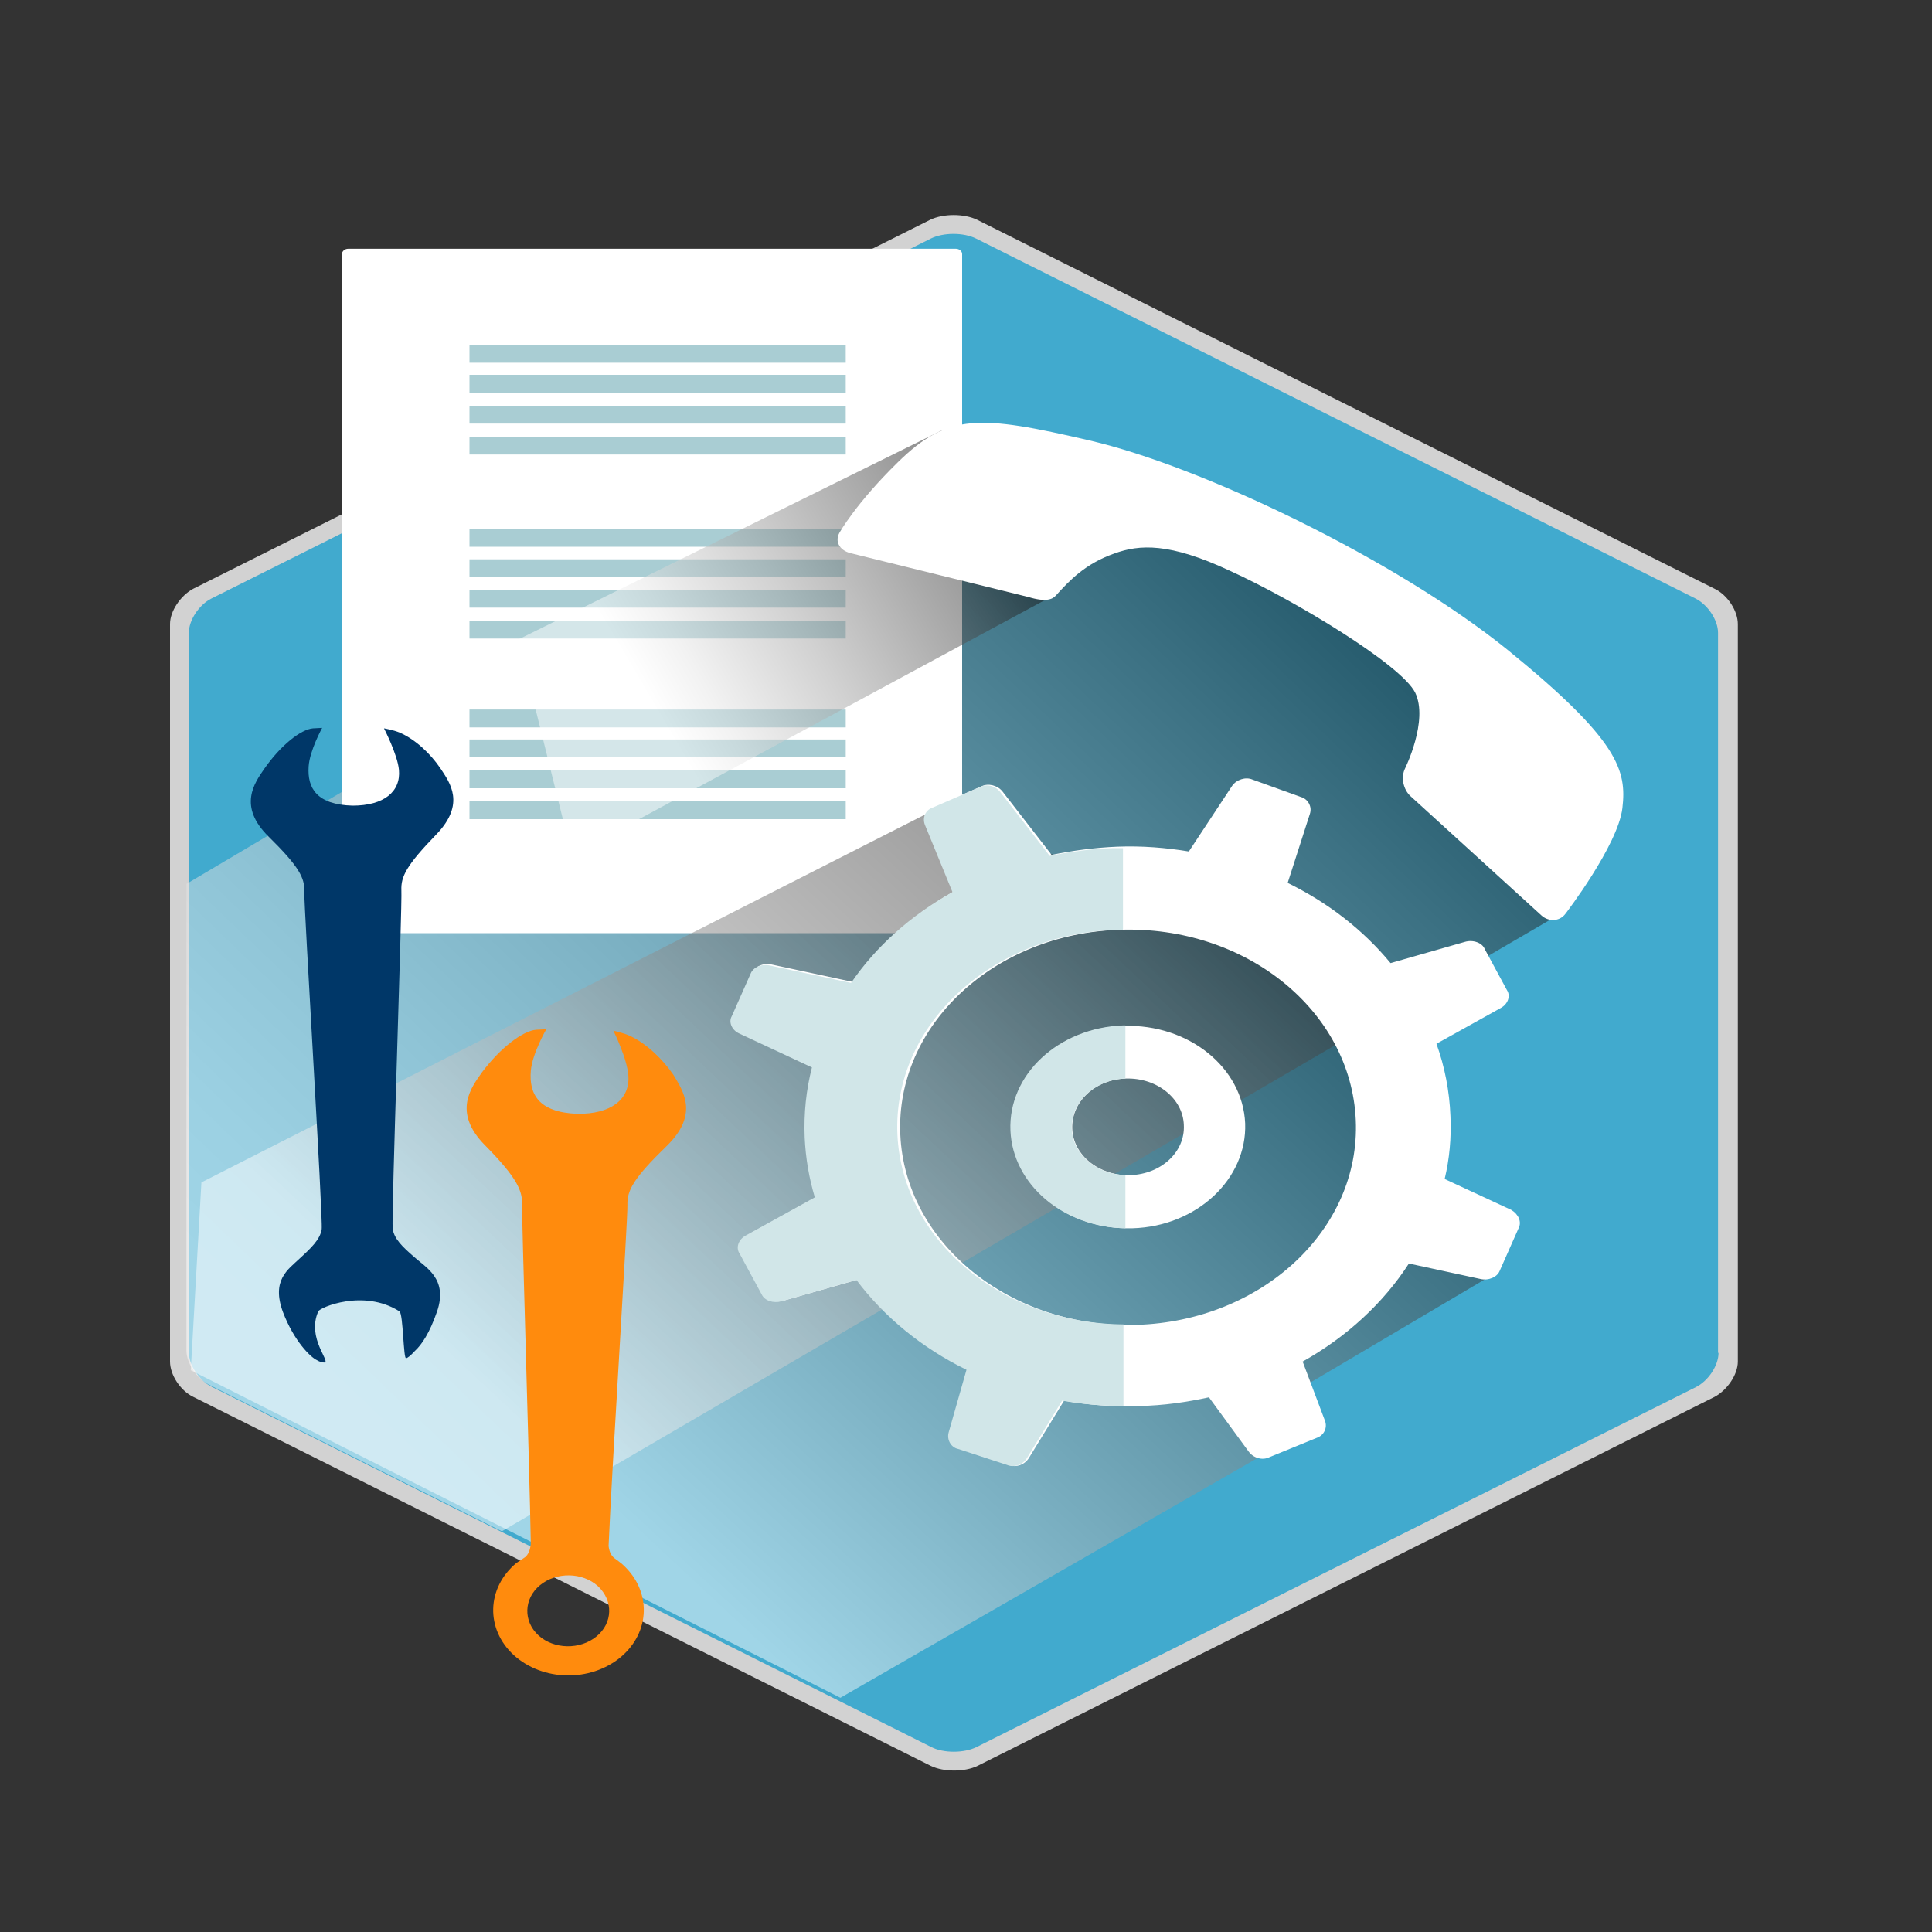 <?xml version="1.0" encoding="utf-8"?>
<!-- Generator: Adobe Illustrator 21.0.0, SVG Export Plug-In . SVG Version: 6.00 Build 0)  -->
<svg version="1.1" id="Layer_1" xmlns="http://www.w3.org/2000/svg" xmlns:xlink="http://www.w3.org/1999/xlink" x="0px" y="0px"
	 viewBox="0 0 400 400" style="enable-background:new 0 0 400 400;" xml:space="preserve">
<rect x="0" y="0" width="400" height="400" fill="#333333" stroke="none"/>
<style type="text/css">
	.st0{opacity:0.78;fill:#FFFFFF;}
	.st1{fill:#41AACE;}
	.st2{opacity:0.5;clip-path:url(#SVGID_2_);fill:url(#SVGID_3_);}
	.st3{fill:#FFFFFF;}
	.st4{fill:#A9CDD3;}
	.st5{opacity:0.5;fill:url(#SVGID_4_);}
	.st6{fill:#FF8B0D;}
	.st7{fill:#003768;}
	.st8{fill:#D1E6E8;}
	.st9{opacity:0.5;fill:url(#SVGID_5_);}
</style>
<g>
	<g>
		<path class="st0" d="M359.8,281.9c0,2.7-2.2,5.9-4.8,7.3l-152.6,76.4c-2.7,1.3-7,1.3-9.7,0L40,289.2c-2.7-1.3-4.8-4.6-4.8-7.3
			V129.2c0-2.7,2.2-5.9,4.8-7.3l152.6-76.4c2.7-1.3,7-1.3,9.7,0L355,121.9c2.7,1.3,4.8,4.6,4.8,7.3V281.9z"/>
		<path class="st1" d="M355.8,280.1c0,2.6-2.1,5.8-4.7,7.1l-148.9,74.5c-2.6,1.3-6.9,1.3-9.4,0L43.8,287.1c-2.6-1.3-4.7-4.5-4.7-7.1
			V131c0-2.6,2.1-5.8,4.7-7.1l148.9-74.5c2.6-1.3,6.8-1.3,9.4,0l148.9,74.5c2.6,1.3,4.7,4.5,4.7,7.1V280.1z"/>
		<g>
			<defs>
				<path id="SVGID_1_" d="M355.3,279.6c0,2.6-2.1,5.8-4.7,7.1l-148.9,74.5c-2.6,1.3-6.9,1.3-9.5,0L43.3,286.7
					c-2.6-1.3-4.7-4.5-4.7-7.1v-149c0-2.6,2.1-5.8,4.7-7.1l148.9-74.5c2.6-1.3,6.8-1.3,9.5,0l148.9,74.5c2.6,1.3,4.7,4.5,4.7,7.1
					V279.6z"/>
			</defs>
			<clipPath id="SVGID_2_">
				<use xlink:href="#SVGID_1_"  style="overflow:visible;"/>
			</clipPath>
			
				<linearGradient id="SVGID_3_" gradientUnits="userSpaceOnUse" x1="-200.137" y1="434.532" x2="241.732" y2="-39.314" gradientTransform="matrix(0.545 7.390000e-02 7.390000e-02 0.551 129.818 97.492)">
				<stop  offset="0.126" style="stop-color:#FFFFFF"/>
				<stop  offset="0.201" style="stop-color:#F6F6F6"/>
				<stop  offset="0.322" style="stop-color:#DEDEDE"/>
				<stop  offset="0.474" style="stop-color:#B6B6B6"/>
				<stop  offset="0.653" style="stop-color:#7F7F7F"/>
				<stop  offset="0.851" style="stop-color:#393939"/>
				<stop  offset="1" style="stop-color:#000000"/>
			</linearGradient>
			<polygon class="st2" points="249.1,109.1 290.4,127.3 312.3,144.9 327.4,163.1 328.3,179.9 321.5,190.1 87.5,326.6 21.4,292 
				16.8,195.9 191.9,92.3 			"/>
		</g>
		<g>
			<path class="st3" d="M199.2,192.1c0,0.6-0.6,1.1-1.3,1.1H72.1c-0.7,0-1.3-0.5-1.3-1.1V52.6c0-0.6,0.6-1.1,1.3-1.1h125.8
				c0.7,0,1.3,0.5,1.3,1.1V192.1z"/>
			<g>
				<rect x="97.2" y="71.4" class="st4" width="77.9" height="3.7"/>
				<rect x="97.2" y="77.6" class="st4" width="77.9" height="3.7"/>
				<rect x="97.2" y="84" class="st4" width="77.9" height="3.7"/>
				<rect x="97.2" y="90.4" class="st4" width="77.9" height="3.7"/>
			</g>
			<g>
				<rect x="97.2" y="109.5" class="st4" width="77.9" height="3.7"/>
				<rect x="97.2" y="115.8" class="st4" width="77.9" height="3.7"/>
				<rect x="97.2" y="122.1" class="st4" width="77.9" height="3.7"/>
				<rect x="97.2" y="128.5" class="st4" width="77.9" height="3.7"/>
			</g>
			<g>
				<rect x="97.2" y="146.9" class="st4" width="77.9" height="3.7"/>
				<rect x="97.2" y="153.1" class="st4" width="77.9" height="3.7"/>
				<rect x="97.2" y="159.5" class="st4" width="77.9" height="3.7"/>
				<rect x="97.2" y="165.9" class="st4" width="77.9" height="3.7"/>
			</g>
		</g>
		<linearGradient id="SVGID_4_" gradientUnits="userSpaceOnUse" x1="97.449" y1="337.786" x2="300.089" y2="120.481">
			<stop  offset="0.132" style="stop-color:#FFFFFF"/>
			<stop  offset="0.813" style="stop-color:#000000"/>
		</linearGradient>
		<polygon class="st5" points="39.5,283.7 174,351.5 261.7,301.1 267.8,288.3 308.4,264.3 292.2,246.6 289.8,204.6 237.1,183.3 
			192.2,168.3 41.7,244.8 		"/>
		<path class="st6" d="M130.5,214.5c-1.5-0.7-3.5-1.1-3.5-1.1s2.9,5.8,3.1,9.4c0.3,4.8-3.6,7.9-10.6,7.8c-8-0.3-10-4.1-9.6-8.9
			c0.3-3.6,3.2-8.6,3.2-8.6s-2.1,0.1-2.1,0.1c-2.7,0.2-7.4,3.7-11.2,8.8c-2.2,3.1-6.2,8.2,0.6,15.1c6.8,6.9,7.8,9.5,7.7,12.5
			c-0.1,2.6,1.5,53.2,1.8,70.1c-0.2,1.5-0.6,2.2-1.2,2.7c-0.3,0.2-1.6,1.1-1.8,1.2c-6.2,5.2-6.4,13.7-0.5,19.1
			c6,5.4,15.8,5.6,22.1,0.4c6.2-5.2,6.4-13.7,0.5-19.1c-0.3-0.3-1.5-1.2-1.8-1.4c-0.6-0.5-1-1.1-1.2-2.5c0.7-16.5,4-68,3.9-70.6
			c-0.1-3,1.2-5.5,8.1-12.2c6.9-6.7,3.3-11.6,1.4-14.8C137.2,219.3,133.9,216.1,130.5,214.5z M123.5,338.8c-3.4,2.8-8.8,2.7-12-0.2
			c-3.2-2.9-3.1-7.6,0.3-10.4c3.4-2.8,8.8-2.7,12,0.2C127,331.4,126.9,336,123.5,338.8z"/>
		<path class="st7" d="M85.9,279.7c1.4-1.3,3-3.6,4.6-8.2c2.3-6.8-2.4-9.1-4.8-11.3c-2.4-2.1-4.1-3.7-4.4-5.8
			c-0.3-2.1,2-67.3,1.8-70.1c-0.1-2.8,1-5.1,7.2-11.5c6.2-6.4,2.8-10.8,0.9-13.7c-2.1-3.1-5.2-6-8.4-7.4c-1.4-0.6-3.3-0.9-3.3-0.9
			s2.8,5.4,3.1,8.6c0.4,4.5-3.1,7.4-9.6,7.4c-7.4-0.2-9.4-3.6-9.1-8.1c0.2-3.3,2.8-8,2.8-8s-1.9,0.1-1.9,0.1
			c-2.5,0.2-6.7,3.5-10.1,8.4c-2,2.9-5.5,7.7,0.9,14c6.4,6.3,7.5,8.6,7.4,11.4c-0.1,2.8,3.9,67.7,3.6,69.9c-0.3,2.1-2.2,3.9-4.6,6.1
			c-2.3,2.2-5.9,4.4-3.4,11.1c2.3,6,5.7,9.3,7,9.9c0.5,0.3,1,0.5,1.5,0.5c1.6,0-3.7-5-1.2-10.6c0.3-0.8,9.4-4.7,16.8,0
			c0.8,0.5,0.8,10.1,1.4,9.7C84.3,281.2,85,280.7,85.9,279.7z"/>
		<g>
			<path class="st3" d="M233.1,223.3c-6.4,0.2-11.3,4.8-11.1,10.4c0.2,5.5,5.6,9.8,12,9.6c6.4-0.2,11.4-4.8,11.1-10.4
				C244.9,227.4,239.5,223.1,233.1,223.3z M231.8,192.5c-26,0.8-46.4,19.8-45.4,42.4c1,22.6,22.9,40.2,48.9,39.4
				c26-0.8,46.4-19.8,45.4-42.4C279.7,209.2,257.9,191.6,231.8,192.5z M234.5,254.3c-13.4,0.4-24.6-8.6-25.1-20.2
				c-0.5-11.6,9.9-21.3,23.3-21.7c13.4-0.4,24.6,8.6,25.1,20.2C258.2,244.1,247.8,253.9,234.5,254.3z M314.4,254.3l-3.9,8.8
				c-0.5,1.3-2.3,2.1-4,1.7l-14.8-3.2c-5.3,8.2-12.9,15.2-22,20.3l4.6,12.2c0.6,1.5-0.2,3.1-1.7,3.6l-9.8,4
				c-1.4,0.7-3.3,0.2-4.3-1.2l-8.2-11.2c-4.6,1-9.4,1.7-14.4,1.8c-5.4,0.2-10.6-0.2-15.6-1.1l-7.3,11.9c-0.9,1.4-2.7,2-4.1,1.4
				l-10.1-3.3c-1.5-0.4-2.4-1.9-2-3.5l3.7-13c-9.2-4.5-17-10.9-22.8-18.6l-15.5,4.4c-1.7,0.5-3.6-0.2-4.1-1.4l-4.6-8.5
				c-0.8-1.2-0.2-2.9,1.3-3.7l14.3-7.9c-1.2-4-1.9-8.1-2.1-12.4c-0.2-5,0.3-9.9,1.5-14.6l-15-7c-1.6-0.7-2.3-2.4-1.6-3.6l3.9-8.8
				c0.5-1.3,2.2-2.1,4-1.7l16.8,3.6c5.3-7.5,12.5-14,21-18.8l-5.7-13.9c-0.6-1.5,0.1-3.1,1.6-3.6l9.7-4.2c1.4-0.7,3.3-0.2,4.3,1
				l10,12.9c0.1,0.1,0.1,0.2,0.2,0.3c4.4-0.9,8.9-1.5,13.6-1.7c5.1-0.2,10.1,0.2,14.9,1c0,0,0-0.1,0-0.1l8.9-13.5
				c0.9-1.3,2.8-1.9,4.2-1.3l10,3.6c1.5,0.4,2.4,2,1.9,3.5l-4.6,14.3c8.4,4.1,15.7,9.8,21.3,16.6l15.4-4.4c1.7-0.5,3.6,0.2,4.1,1.5
				l4.6,8.5c0.8,1.2,0.2,2.9-1.3,3.7l-13.3,7.4c1.7,4.7,2.7,9.8,2.9,15c0.2,4.5-0.2,8.8-1.2,13l13.8,6.4
				C314.4,251.4,315.1,253,314.4,254.3z"/>
			<g>
				<g>
					<path class="st8" d="M217.3,177.2c-0.1-0.1-0.1-0.2-0.2-0.3l-10-12.9c-1-1.3-2.9-1.8-4.3-1l-9.7,4.2c-1.5,0.5-2.2,2.1-1.6,3.6
						l5.7,13.9c-8.6,4.8-15.8,11.2-21,18.8l-16.8-3.6c-1.8-0.4-3.5,0.4-4,1.7l-3.9,8.8c-0.7,1.2,0,2.9,1.6,3.6l15,7
						c-1.2,4.7-1.7,9.5-1.5,14.5c0.2,4.3,0.9,8.4,2.1,12.4l-14.3,7.9c-1.5,0.8-2.1,2.5-1.3,3.7l4.6,8.5c0.6,1.3,2.4,1.9,4.1,1.4
						l15.5-4.4c5.8,7.7,13.6,14.1,22.8,18.6l-3.7,13c-0.4,1.5,0.5,3.1,2,3.4l10.1,3.3c1.4,0.6,3.3,0,4.1-1.4l7.3-11.9
						c4.1,0.7,8.4,1.1,12.7,1.1v-16.9c-25.1-0.2-45.8-17.4-46.8-39.3c-1-22.6,19.4-41.5,45.4-42.4c0.5,0,0.9,0,1.3,0v-16.9
						c-0.7,0-1.4,0-2,0C226.3,175.7,221.7,176.3,217.3,177.2z"/>
					<path class="st8" d="M209.2,234.1c0.5,11.2,11,20,23.8,20.2v-11c-6-0.2-10.9-4.3-11.1-9.6c-0.2-5.5,4.8-10.2,11.1-10.4
						c0,0,0,0,0,0v-11c-0.2,0-0.3,0-0.5,0C219.1,212.8,208.7,222.5,209.2,234.1z"/>
				</g>
			</g>
		</g>
		
			<linearGradient id="SVGID_5_" gradientUnits="userSpaceOnUse" x1="13.88" y1="-2.797" x2="106.218" y2="-60.596" gradientTransform="matrix(0.797 -0.315 -0.315 0.509 104.682 162.952)">
			<stop  offset="0.203" style="stop-color:#FFFFFF"/>
			<stop  offset="0.303" style="stop-color:#E6E6E6"/>
			<stop  offset="0.517" style="stop-color:#A5A5A5"/>
			<stop  offset="0.824" style="stop-color:#3E3E3E"/>
			<stop  offset="1" style="stop-color:#000000"/>
		</linearGradient>
		<polygon class="st9" points="217.7,123.5 118.4,177.1 107.3,132.4 195,89.1 		"/>
		<g>
			<g>
				<path class="st3" d="M212.9,123.6c3.6,1.1,5,0.5,5.7-0.3c2.8-3.1,6.1-6.6,12.1-8.7c5.2-1.9,11.4-2.3,24,3.6
					c13.2,6,35.4,19.4,38.3,25.2c2.8,5.8-2.1,15.7-2.1,15.7c-0.9,1.8-0.4,4.4,1.2,5.8l27,24.6c1.5,1.4,3.8,1.3,5-0.3
					c0,0,10.9-14.2,11.8-21.9c0.9-7.8-0.7-14-23.7-32.7c-23.1-18.7-63.3-38-86.6-43.4c-22.8-5.3-29.3-5.7-39.7,4.5
					c-8.7,8.5-12.1,14.6-12.1,14.6c-1,1.8,0,3.6,2.2,4.2L212.9,123.6z"/>
			</g>
		</g>
	</g>
</g>
</svg>
